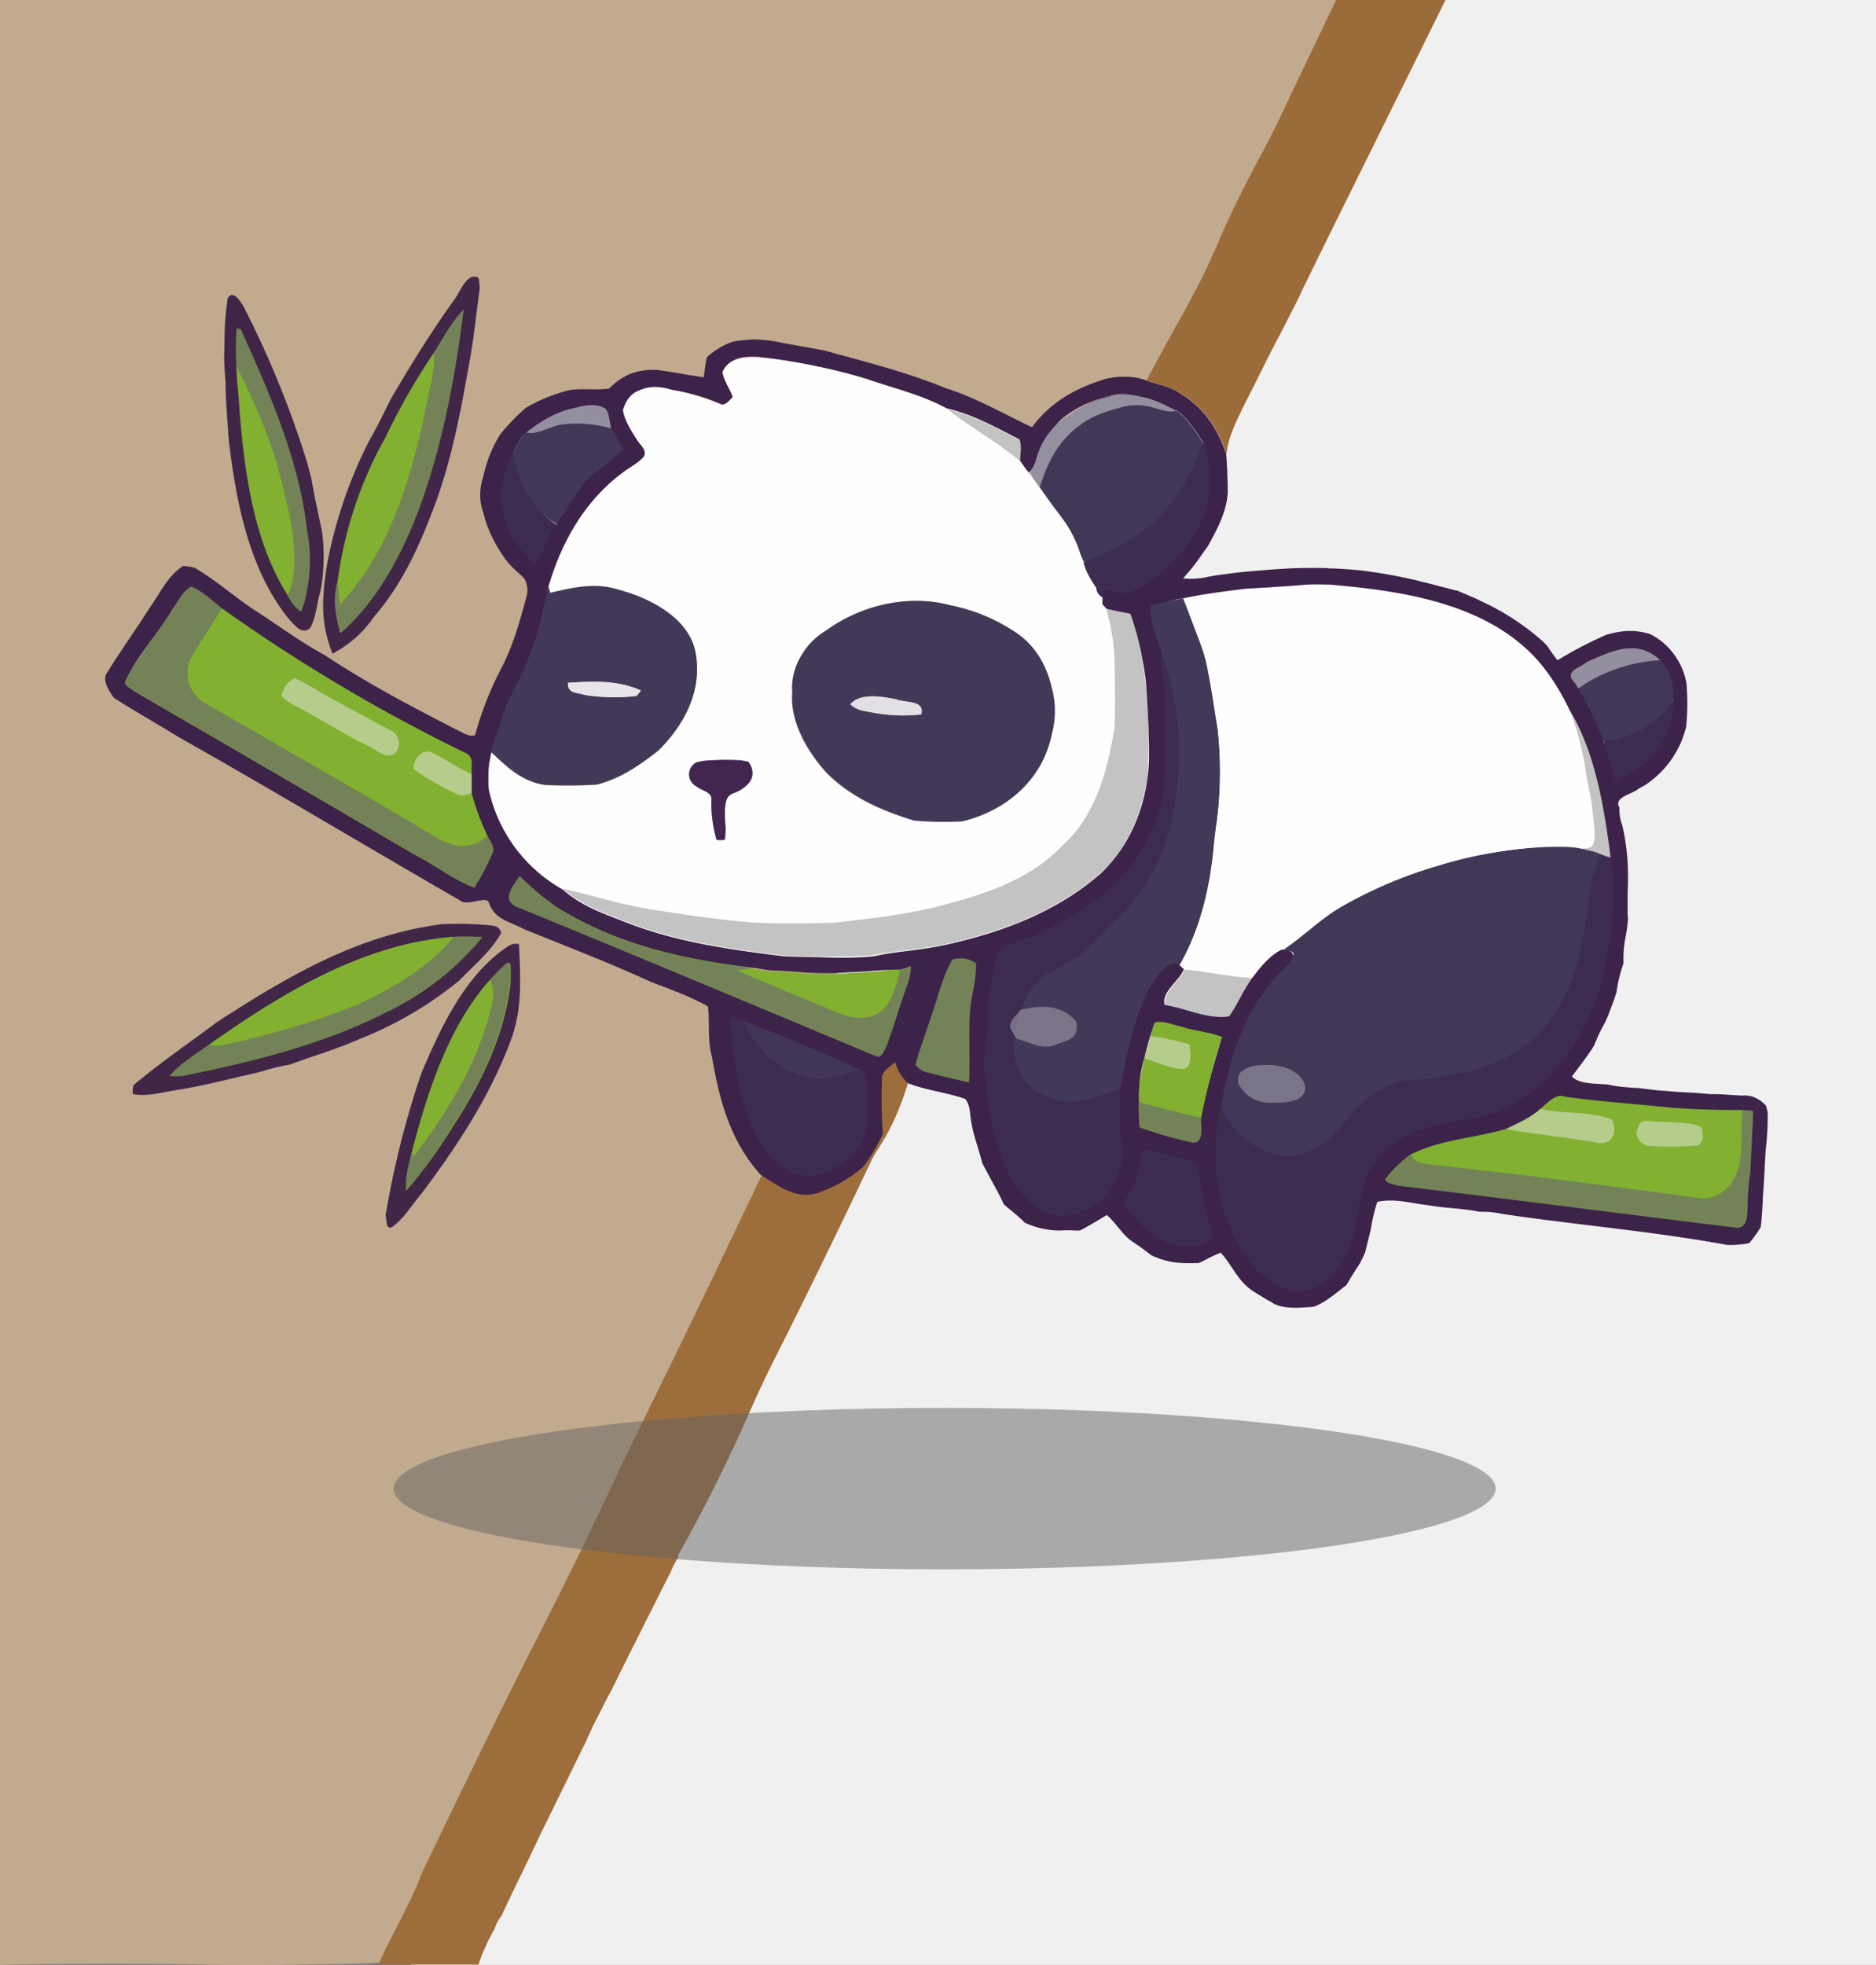 <svg id="Layer_1" data-name="Layer 1" xmlns="http://www.w3.org/2000/svg" viewBox="0 0 509 533.03">
  <rect x="0" y="0" width="509" height="533.03" fill="#808080" stroke="none"/>
  <defs>
    <style>
.cls-1{fill:#f0f0f0;}.cls-2{fill:#c2aa8f;}.cls-3{fill:#9d6e3c;}.cls-4{fill:#9b6b39;}.cls-5{fill:#636363;isolation:isolate;}.cls-21,.cls-5{opacity:0.5;}.cls-6{fill:#423857;}.cls-7{fill:#413857;}.cls-8{fill:#413757;}.cls-9{fill:#413656;}.cls-10{fill:#fefefe;}.cls-11{fill:#3e2d52;}.cls-12{fill:#3d2c51;}.cls-13{fill:#3d2c52;}.cls-14{fill:#423958;}.cls-15{fill:#e7e5e9;}.cls-16{fill:#e2e0e5;}.cls-17{fill:#42264f;}.cls-18{fill:#82b030;}.cls-19{opacity:0.65;}.cls-20{fill:#6b6b6b;}.cls-22{fill:#e8e7e6;}.cls-23{opacity:0.35;}.cls-24{opacity:0.4;}.cls-25{fill:#412647;}.cls-26{fill:#402547;}.cls-27{fill:#3d2249;}
    </style>
  </defs>
  <rect id="right_bg" class="cls-1" x="111.5" width="397.5" height="533"/>
  <path id="left_bg" class="cls-2" d="M0,533V0H366.5c-16.8,31.5-39.4,74-66.1,124.4-62.8,118.9-67.8,123.7-78.1,152.4-21.7,60.1-34.8,89.3-42.6,108.5C136,493.4,138.4,470.1,134.5,487c-.7,3.3-7.9,36-27.3,44.6-2.2,1-9.6,1.1-24.2,1.3-17.1.3-28.5,0-28.5,0C42.5,532.7,24.5,532.5,0,533Z" transform="translate(0 0)"/>
  <g id="seperator">
    <path id="p983" class="cls-3" d="M159.3,417.1c3.9-8.1,4.5-9.4,9.3-19.6,5.9-12.2,8.2-16.7,14.6-29.9,4.4-9,7.9-16.2,14.8-30.7,21.1-43.9,25.1-53.1,26.9-52.6,1.2.4,1.5,5.2-3.1,26.9C240,288,245.6,284,247.2,284.9c2.1,1.3-1.8,11.9-2.5,13.8a63.57,63.57,0,0,1-6.6,13.2c-2,3.1-.8,1.5-14.6,29.8-13.1,26.9-13.3,26.3-19,38.8-3.4,7.6-4.7,10.7-8.3,18-4.8,10-9.2,18-12.2,23.3,0,.3-.1.5-.1.8l-.7,1.2a23.94,23.94,0,0,0-1.3,2.8c-.3.6-.7,1.3-1,1.9-5,10-10.1,20-15,30-1,1.8-1.9,3.5-2.8,5.4-1.2,2.3-2.4,4.6-3.4,6.9-.3.6-.5,1.2-.8,1.8-1,2-2,4-3,6.1-2.6,5.3-8.4,17.1-8.9,18.1-3.6,7.7-7.4,15.3-11,23a9,9,0,0,0-1.7,3.2,58.93,58.93,0,0,0-4.5,9.9H102.7c3.6-8.3,8.6-16.2,11.7-24.7,16.8-35,26.4-54.2,32.1-65.3C148.3,439.3,153.1,430,159.3,417.1Z" transform="translate(0 0)"/>
    <path id="p72" class="cls-4" d="M392.2,0C367,50.9,356.3,72.5,354.6,76.1c-.2.4-.8,1.5-1.5,3.1-1.3,2.9-2.9,5.7-4.3,8.6-.6,1.1-1.1,2.2-1.7,3.3-3.3,6.1-6.2,12.4-9.4,18.5-2,4.2-4.5,8.8-4.9,13.5-2.4-7-6.1-12.5-12.5-16.4-2.9-1.9-6.1-2.3-9.2-3.5,3.3-6.3,6.1-11.4,8-14.8,2.7-4.8,3.5-6.2,5.2-9.5,3.4-6.4,5.4-11.3,6.6-14,2.4-5.6,6.2-13.6,11.9-24.1,3.7-6.9,5.9-12,10.3-21.1,3.9-8.1,7.1-14.9,9.4-19.7h29.7Z" transform="translate(0 0)"/>
  </g>
  <ellipse id="shadow" class="cls-5" cx="256.3" cy="403.8" rx="149.5" ry="21.9"/>
  <g id="main_body">
    <path id="p406" class="cls-6" d="M321,162.3a131.34,131.34,0,0,1,5.2,13.6c2.4,7.2,2.8,14.5,4.2,21.9a93.78,93.78,0,0,1,.6,12.3,102.39,102.39,0,0,1-.9,13.1c-.1,1-.3,2-.4,3-.2,1.3-.3,2.6-.4,3.8-1.1,11.1-3.7,22-9.2,31.7a19.21,19.21,0,0,0-2.3,2,14.94,14.94,0,0,0-2.9,4.4,47,47,0,0,0-6.1,12.7,47.58,47.58,0,0,0-2.2,15.2,47.61,47.61,0,0,1-8.6,5.1,54.51,54.51,0,0,1-6.1,2.4,17.24,17.24,0,0,1-17.6-10.7,9,9,0,0,1-1-5.9c.5-2.8,2-16.7,2.4-19.1,1.1-5.6,8.6-7.2,16.7-12.5a63.89,63.89,0,0,0,15.4-15.2c8.1-11.4,9.4-23.6,9.8-28.7.8-9-1-18.2-4.7-36.5-.9-4.8-1.8-8.7-2.5-11.4a46.81,46.81,0,0,0,6.1-.5A30.29,30.29,0,0,0,321,162.3Z" transform="translate(0 0)"/>
    <path id="p262" class="cls-7" d="M296.1,109.1a33.64,33.64,0,0,1,8.4-2.2c2.7-.3,4.7-.6,7.1,0a15.9,15.9,0,0,1,7.5,4.4c2.8,1.9,5.2,5.6,7.1,8.5a18.87,18.87,0,0,1-2.4,9.7,39.84,39.84,0,0,1-6,8.2c-4.6,4.9-12.4,11.8-17.1,12.7a10.63,10.63,0,0,0-3.8,1.5,8.25,8.25,0,0,0-2.1,2.1,117.12,117.12,0,0,0-6.3-12c-2.1-3.6-4.2-6.8-6.3-9.7-1.5-1.8-4.6-6.2-3.3-10.3.6-2.1,3.4-4,9-7.9A36.77,36.77,0,0,1,296.1,109.1Z" transform="translate(0 0)"/>
    <path id="p276" class="cls-8" d="M150.9,110.8c3.5-1.7,7.4-3.7,11.1-2,3.9,1.9,4.9,6.7,5.1,7.7a11.41,11.41,0,0,1,1.6,2.3,10.69,10.69,0,0,1,1.2,3.2,55.33,55.33,0,0,0-7.9,6.7,53.2,53.2,0,0,0-9.8,14.1c-2.5-1.4-8.6-5.1-11.7-12.5a23.81,23.81,0,0,1-1.7-6.6c1.3-2,2.1-5.1,4.1-6.6A25.19,25.19,0,0,1,150.9,110.8Z" transform="translate(0 0)"/>
    <path id="p434" class="cls-8" d="M447.1,174.6a14.62,14.62,0,0,1,6.7,8.2c.3,1,1.6,3.9.2,7a19.72,19.72,0,0,1-7.9,8.7,19.43,19.43,0,0,1-11,2.6c-1.6-2.4-3.3-5.1-4.9-7.9a96.15,96.15,0,0,1-5.3-10.7,32.72,32.72,0,0,1,9.4-5.5A34.31,34.31,0,0,1,447.1,174.6Z" transform="translate(0 0)"/>
    <path id="p494" class="cls-7" d="M416.1,229.9a47.92,47.92,0,0,1,6.8-.3,29,29,0,0,1,4.3.3c.8.1,1.6.3,2.4.4a16,16,0,0,0,2.1.5l1.2.3,1.2.5a4.77,4.77,0,0,1,.8,1.6,8.27,8.27,0,0,1,.3,2.9,73.9,73.9,0,0,1-2.2,19.7,57.9,57.9,0,0,1-7.3,17.8c-1.5,2.3-14.3,22.3-30.9,22.3-4.2,0-7.9-1.3-13.7.6-3.4,1.2-5.6,2.8-9.2,5.7-10.4,8.3-11.4,13.5-17.8,14.6-2.7.5-4.8,0-8.6-1-4.4-1.1-8.9-2.2-12.1-6-3.7-4.5-3.4-10.1-3.2-12.1a99.67,99.67,0,0,1,7-22.2,48.24,48.24,0,0,1,7-10.9,22.82,22.82,0,0,1,3.6-3.5c1.8-1.3,3.3-1.8,3.2-2.4,0-.3-.6-.8-3-1.1,5.9-3.9,10.5-8.8,16.6-12.2a124.05,124.05,0,0,1,26.1-10.9A137.59,137.59,0,0,1,416.1,229.9Z" transform="translate(0 0)"/>
    <path id="p565" class="cls-9" d="M200.8,274.9a149.52,149.52,0,0,1,17.1,6.1,160.75,160.75,0,0,1,16.6,8.2,17.37,17.37,0,0,1-4,2.5,16.4,16.4,0,0,1-3.9,1.3,24.21,24.21,0,0,1-9.4-.1C211.4,291.5,204.4,285,200.8,274.9Z" transform="translate(0 0)"/>
    <path id="p214" class="cls-10" d="M206,97c9.1.7,15.5,1.5,29.1,5.9,5,1.6,12.4,3.8,21.7,6a85.87,85.87,0,0,1,10.1,4.1,89.42,89.42,0,0,1,11.3,6.3c-1.3,4.6-.7,6.9.1,8,.1.2.3.3.8,1,1.5,1.9,2.5,3.3,3,4,5,7.2,7.3,9.1,9.6,14.2,1.5,3.2,1,3.4,3,7.6a62.5,62.5,0,0,0,4.4,7.9l3,.6a11.07,11.07,0,0,1,4.3,2.8c3.5,3.6,3.3,8.4,3.9,15a107.94,107.94,0,0,0,2.6,16.1,42.6,42.6,0,0,1-2,24.3,43.85,43.85,0,0,1-20.1,22.1A100.3,100.3,0,0,1,267,254.8a119.62,119.62,0,0,1-18.7,4.5,127.91,127.91,0,0,1-25.9,2.7c-5.6,0-13.4-1.2-29-3.6a119.57,119.57,0,0,1-17.1-3.6,76,76,0,0,1-12.2-4.5,69.5,69.5,0,0,1-11.3-6.8,35.5,35.5,0,0,1-16-14.6,35,35,0,0,1-4.2-14.8c-.1-1.1-.1-2.3-.1-3.6s.1-2.4.2-3.4l.6-3c4.3,4.1,8.5,8.1,14.7,8.9a128.91,128.91,0,0,0,13.9-.1c6.4-1.6,11.6-5.3,16.7-9.2,7.3-7.2,12.2-16.8,10-27.2-2.1-9-12.4-14.2-20.6-16.4-6.5-2-12.3-.7-18.7.8l-.5-1.8c3.7-12.5,10.1-23.7,20.8-31.4,1.7-1.2,3.8-2.3,5.1-3.9.9-1.8-1-3.1-1.9-4.5-1.6-2.4-3.4-5.2-3.8-8.1.8-2.4,2.1-4.6,4.7-5.4a12.17,12.17,0,0,1,4-.8,12.41,12.41,0,0,1,4.5.7,59.84,59.84,0,0,1,13.1,3.9c1.2.8,2.6-1,3.4-1.8-.8-2.3-2.4-4.4-2.8-6.8C197.8,97.1,202.1,96.7,206,97Zm79.3,102.2a24.09,24.09,0,0,0,0-12.5c-1.3-5.9-4.3-11.4-9.3-14.8a46.64,46.64,0,0,0-18.2-7.7c-11.3-3.2-24.3,0-33.7,6.9-5.7,3.3-9.8,10.2-9.2,16.8-.7,7.9,4.1,16.1,9.3,21.8,6.7,6.7,15,10.3,23.9,13a92.36,92.36,0,0,0,12.9.2C273,220,282.8,211.6,285.3,199.2ZM189,207.4a3.46,3.46,0,0,0-2,2.5,3.53,3.53,0,0,0,1.9,3.2c1.4,1.3,4.5,1.6,4.1,3.8a39.54,39.54,0,0,0,1.4,10.8c.6,0,1.1-.1,1.7-.1.2-1.1.3-2.3.4-3.5.1-1.5.2-3,.2-4.4a5.29,5.29,0,0,1,.2-1.6,4.19,4.19,0,0,1,.8-2.1,3.09,3.09,0,0,1,1.5-.9c3.6-1.5,6.6-4.1,3.9-8.2-.7-.1-1.5-.3-2.3-.4a36.93,36.93,0,0,0-5.7-.1C194,206.3,191.3,205.9,189,207.4Z" transform="translate(0 0)"/>
    <path id="p399" class="cls-10" d="M345,159.3c1-.1,2.5-.2,4.2-.3,2.7-.2,4.7-.3,5-.3a116.58,116.58,0,0,1,15.1.6,94.65,94.65,0,0,1,19.9,3.9c7.4,2.3,16.3,5.1,24.9,12.8a60.37,60.37,0,0,1,11.7,14.5,63,63,0,0,1,4.1,8.5c.9,2.3.8,2.6,1.9,5.7,1.8,5.1,2.5,5.6,3.5,8.9.6,1.9.7,2.7,1.9,9.3.4,2.5,1.1,6.2,1.9,10.9a34.93,34.93,0,0,0-6.9-2.9,37,37,0,0,0-4.9-1.1,100.05,100.05,0,0,0-12,.2,114.47,114.47,0,0,0-24.6,4.7,121,121,0,0,0-26.1,10.9c-6.1,3.4-10.8,8.3-16.6,12.2a24.72,24.72,0,0,0-4.3,3.3,31.54,31.54,0,0,0-9.3,17,62.58,62.58,0,0,1-10.9-1.9,64.28,64.28,0,0,1-8.8-3l5.4-11.4c5.6-9.7,8.1-20.6,9.2-31.7.1-1.2.2-2.5.4-3.8.1-1,.2-2,.4-3s.3-2.4.5-4c.1-1.2.3-3.8.4-6.9a112.24,112.24,0,0,0-.6-14.5c-.2-1.9-.6-3.8-1.2-7.7-1.3-7.4-1.9-11.2-3-14.2-.1-.3,0-.1-3.5-9.3-.2-.6-1.4-3.6-1.6-4.3,11-2,15.3-2.5,17-2.6,1.1-.1,2.2-.1,3.4-.2S343.8,159.4,345,159.3Z" transform="translate(0 0)"/>
    <path id="p289" class="cls-11" d="M326.2,119.9a18,18,0,0,1,3.3,16.9,39.36,39.36,0,0,1-7.5,14.9c-2.9,3.7-8,10-16,10.9a18.91,18.91,0,0,1-5-.2,4.8,4.8,0,0,1-2-.4,3.4,3.4,0,0,1-1.6-2.6,37.72,37.72,0,0,1-2.3-3.8,21.16,21.16,0,0,1-1.1-2.9l1.8-.9,1.2-.6c2.9-1.3,4.3-1.9,5.1-2.2a44.65,44.65,0,0,0,14.6-11.4A46.85,46.85,0,0,0,326.2,119.9Z" transform="translate(0 0)"/>
    <path id="p301" class="cls-12" d="M138.8,121.6c.6,2.3,1.2,4.6,1.7,6.8a28.64,28.64,0,0,0,3.5,7.1,26.1,26.1,0,0,0,6.8,6.7A28.83,28.83,0,0,1,149,148a27.36,27.36,0,0,1-4.3,7,24.22,24.22,0,0,1-3.5-3.2,28.73,28.73,0,0,1-2.5-3.3,25,25,0,0,1-3.9-11.2A27.41,27.41,0,0,1,138.8,121.6Z" transform="translate(0 0)"/>
    <path id="p447" class="cls-12" d="M454,189.9a16.68,16.68,0,0,1,.9,7.1,16.36,16.36,0,0,1-4.8,9.7,20.94,20.94,0,0,1-6.7,4.9,22.45,22.45,0,0,1-5.6,1.5,46.47,46.47,0,0,1-1.9-7,32.73,32.73,0,0,1-.7-5.1A25.1,25.1,0,0,0,454,189.9Z" transform="translate(0 0)"/>
    <path id="p432" class="cls-13" d="M315.1,176.9a78.58,78.58,0,0,1,4.6,33c-.5,6.6-1.5,19-9.6,31.2-3.3,5.1-8.4,9-13.9,15.1-5.7,6.3-12.3,6.1-16.6,12.4a25.92,25.92,0,0,0-4,10.7,18.39,18.39,0,0,0-.5,4.4,19.33,19.33,0,0,0,1,6.1c2.1,5.8,7.2,7.9,12.8,9.1A38,38,0,0,0,304,295a36.57,36.57,0,0,1,1.9,6.3,33,33,0,0,1,.7,7.8,23.86,23.86,0,0,1-3.9,14.2,23.08,23.08,0,0,1-9.6,8.1,16.77,16.77,0,0,1-10.5-.5c-1.8-.7-5-2.4-8.6-7.8-7.1-10.8-8.1-24.9-8.3-30.6-.2-6.6,0-12.4.2-17.1.7-11.9,1.4-6.3,2.9-16.2a5.78,5.78,0,0,1,1.5-3.2,6.08,6.08,0,0,1,3.2-1.5c2.2-.3,9.8-4,29.5-15.5a50.2,50.2,0,0,0,9.2-13.9c5.4-11.6,3.2-22,3.7-34.3C316.4,186.2,314.9,181.7,315.1,176.9Z" transform="translate(0 0)"/>
    <path id="p496" class="cls-13" d="M434.1,231.6c.4.2,1,.4,1.5.6a8.22,8.22,0,0,0,3.3.4,102,102,0,0,1,.3,18c-.6,7.6-1.2,15.5-5,24.3-2,4.6-9.5,20-25.3,27.1-9.2,4.1-13.4,2-23,7.6a50,50,0,0,0-14.1,12.5c.1,15.6-6.9,27.5-15.7,29.5-4.8,1.1-9.5-1-10.7-1.6-8-3.6-11.2-11.6-13.6-17.7a52.58,52.58,0,0,1-3.4-17,60,60,0,0,1,1.6-17.5,25.53,25.53,0,0,0,8.5,11.5,18.7,18.7,0,0,0,10.1,4.2,15.69,15.69,0,0,0,6.6-1.2c7.5-2.9,11.5-12.4,18.7-16.3,2.1-1.1,4.5-2.7,7-2.9a86.6,86.6,0,0,0,16-2.1c10.3-2,20.4-8.2,25.7-17.4,6.3-9.9,7.6-23.3,9.2-34.7C432.6,236.6,433.4,234.1,434.1,231.6Z" transform="translate(0 0)"/>
    <path id="p563" class="cls-13" d="M201.9,277a24.25,24.25,0,0,0,6,9,25.49,25.49,0,0,0,9.7,5.9,16.51,16.51,0,0,0,7.7.5,38.7,38.7,0,0,0,5-1.3c1.2-.4,2.3-.8,3-1.1a5.08,5.08,0,0,1,1.3.9,7.68,7.68,0,0,1,2.2,4,21.56,21.56,0,0,1-1.2,14.6c-4.5,9.4-14.4,11.5-15.5,11.7a33.3,33.3,0,0,1-15-10.1c-4.3-5.2-5.5-12.2-8.1-26.3-.8-4.3-1.3-8.2.4-9.2C198.5,274.9,200.5,276,201.9,277Z" transform="translate(0 0)"/>
    <path id="p622" class="cls-12" d="M308.5,309.8c2.7.5,5.5,1,8.3,1.6,3,.6,5.9,1.2,8.8,1.8a64.49,64.49,0,0,0,1.8,10.2c.9,3,1.1,6.2,2.2,9.1.4,1,1,2.4.4,3.7-.2.5-.7,1.4-3.3,2.4a18.07,18.07,0,0,1-7.7,1.1,49.45,49.45,0,0,1-12-7.8c-1.6-1.4-3-2.8-3.3-4.9-.3-2.3.9-4,1.8-5.9A25.71,25.71,0,0,0,308.5,309.8Z" transform="translate(0 0)"/>
  </g>
  <g id="face">
    <path id="p397" class="cls-14" d="M148.8,159l.5,1.8c6.4-1.5,12.2-2.9,18.7-.8,8.2,2.2,18.5,7.4,20.6,16.4,2.2,10.5-2.7,20-10,27.2-5.1,4-10.3,7.6-16.7,9.2a128.91,128.91,0,0,1-13.9.1c-6.2-.8-10.4-4.8-14.7-8.9.8-3.3,2-6.4,3.1-9.6,1.7-5.7,5.1-10.4,7.1-16C146.2,172.1,147.5,165.6,148.8,159Zm5.3,26.2c-.2,3,2.5,2.6,4.5,3.3a51.26,51.26,0,0,0,14.1.3l1.2-1.5C167.4,184.4,161,184.8,154.1,185.2Z" transform="translate(0 0)"/>
    <path id="p409" class="cls-14" d="M257.9,164.2a48.86,48.86,0,0,1,18.2,7.7c5,3.5,8,8.9,9.3,14.8a22.75,22.75,0,0,1,.8,5.1,24.53,24.53,0,0,1-.8,7.3c-2.5,12.4-12.3,20.8-24.3,23.7a92.83,92.83,0,0,1-12.9-.2c-8.9-2.7-17.2-6.3-23.9-13-5.2-5.7-10-13.9-9.3-21.8-.6-6.7,3.5-13.5,9.2-16.8C233.5,164.2,246.5,161.1,257.9,164.2Zm-14.7,25.5c-3.6-.7-9.7-1.9-12.4,1.3,1.5,1.7,4,1.9,6.1,2.3a44.08,44.08,0,0,0,13.1.5C251,189.8,245.6,190.7,243.2,189.7Z" transform="translate(0 0)"/>
    <path id="p440" class="cls-15" d="M154.1,185.2c6.9-.4,13.3-.8,19.8,2.1a15.76,15.76,0,0,1-1.2,1.5,51.26,51.26,0,0,1-14.1-.3C156.6,187.8,153.9,188.2,154.1,185.2Z" transform="translate(0 0)"/>
    <path id="p446" class="cls-16" d="M243.2,189.7c2.4,1,7.9.2,6.7,4.1a44.34,44.34,0,0,1-13.1-.5c-2.1-.4-4.6-.6-6.1-2.3C233.5,187.8,239.6,189,243.2,189.7Z" transform="translate(0 0)"/>
    <path id="p465" class="cls-17" d="M188.9,206.8a15.54,15.54,0,0,1,2.9-.5c1.1-.1,2.1-.1,4.1-.2,3.3,0,4.3.1,4.7.1,1,.1,1.8.3,2.4.4a4.72,4.72,0,0,1,1.1,3.9,4.47,4.47,0,0,1-1.1,2.1,9.64,9.64,0,0,1-3.8,2.5,3.59,3.59,0,0,0-1.5.9c-.4.5-.9,1.2-1,3.7a39.34,39.34,0,0,0,.2,4.8,23.29,23.29,0,0,1-.2,3.2,2.51,2.51,0,0,1-1,.2,4.89,4.89,0,0,1-1.3-.1,36.31,36.31,0,0,1-1.4-10.7c.3-2.3-2.7-2.6-4.1-3.8A3.68,3.68,0,0,1,188.9,206.8Z" transform="translate(0 0)"/>
  </g>
  <g id="bamboo">
    <path id="p599" class="cls-18" d="M424.6,297.4c4.7.3,9.4.7,14.1,1s9.6.7,14.3,1.1c1.1.1,2.8.2,4.8.3.6,0,1.2.1,1.7.1,1.1,0,2.1.1,2.7.1h.7c1,0,5.3.2,15.8.6-.1,1.3-.2,3.2-.3,5.6-.2,3.7-.4,6.4-.5,7.3-1.1,15.7-.5,19.1-3,20.6-1,.6-1.6.4-9.5-.6-4.2-.6-7.7-1-9.7-1.3-15.9-1.7-27.2-2.8-35.7-3.6-9.4-.9-14.7-1.3-21.3-2.5a69.73,69.73,0,0,0-10.5-1.7c-.6-.1-3.8-.3-7.9-1-4.6-.7-5.2-1.1-5.5-1.6-1.2-2.3,4.4-7.3,6.9-9.5a10.48,10.48,0,0,1,4.6-3c3.6-1.2,5.1.7,9.1-.2,2.6-.6,3.3-1.6,5.2-2.4a9.3,9.3,0,0,1,2.1-.6c2.5-.6,3.4-.3,5.1-.6s1.8-.8,5.3-2.6c1.8-.9,3.4-1.6,4.7-2.1C419.7,299.4,422.2,296.4,424.6,297.4Z" transform="translate(0 0)"/>
    <path id="p566" class="cls-18" d="M313.4,277.3c2.2-.7,5,.7,7.3,1.1,3.6,1.1,7.5,1.4,11,2.8a83.75,83.75,0,0,0-3.2,10.9,90.69,90.69,0,0,0-2.3,19.9,78.72,78.72,0,0,0-9.2-2.5c-3.5-.8-6.5-1.2-8.4-3.6a7.89,7.89,0,0,1-1-1.6c.4-3.6,1-7.4,1.7-11.3.4-2,.8-4,1.2-5.9.2-1,.5-2.1.8-3.1s.6-1.9.8-2.8A29.66,29.66,0,0,1,313.4,277.3Z" transform="translate(0 0)"/>
    <path id="p520" class="cls-18" d="M132.5,253.1c-11.2,14.1-22.6,21.4-30.1,25.2C89.9,284.7,77,287.4,60,290.8c-6.7,1.4-12.3,2.3-16.2,2.9a120.12,120.12,0,0,1,88.7-40.6Z" transform="translate(0 0)"/>
    <path id="p540" class="cls-18" d="M137.2,245.7c.6-5.4,2.3-7.2,3.7-7.8,4.8-2.1,10.8,7.6,23.9,13.7a53.85,53.85,0,0,0,16.6,4.6,123.54,123.54,0,0,0,25,6.9l2.3.3c1.4,0,2.8.1,4.2.2l4.2.3a77.22,77.22,0,0,0,13.6,0c1.4,0,2.8-.1,4.3-.2,0,0,2-.1,4.1-.3,3-.3,14.9-2.5,30.8-6.4a53,53,0,0,0-5,20.2c-.3,9.2,2,15.6-1.3,17.8-2.1,1.4-5.4.2-9.7-1.4-1.4-.5-7.4-2.9-7.1-5.4.1-.9,1-1.4.8-1.7s-1.7-.2-7.5,2.2c-3.6-1.6-9.2-4.1-16.2-6.8-6.2-2.4-10.7-4.1-11.7-4.4C204.7,274.5,185.4,266.6,137.2,245.7Z" transform="translate(0 0)"/>
    <path id="p548" class="cls-18" d="M129.9,267.4c.6-.9,5.9-9.1,8.4-8.1s1.3,9.2,1,11.4a48.48,48.48,0,0,1-4.1,14c-4.3,8.8-13.7,24.8-26.8,44.6.2-3.3.3-6.7.5-10A211.75,211.75,0,0,1,119.6,288,188,188,0,0,1,129.9,267.4Z" transform="translate(0 0)"/>
    <path id="p413" class="cls-18" d="M51.4,158.1c51.8,33.1,71.2,44.8,74.6,45.9a5.74,5.74,0,0,1,2.7,1.7c2,2.4,1.4,6.3.5,9.3.6,1.7,1.1,3.4,1.7,5.2,1.5,4.4,3.1,8.7,4.7,12.8-1,2.7-3.1,6.8-6.8,7.8-4.5,1.2-9-2.7-11-4.3-3.7-3.1-22.3-13.9-59.5-35.5-3.7-2.2-7.3-4.5-11.1-6.7-3.2-1.8-5.9-4.3-9.2-5.9-1.6-.8-3.7-1.7-4-3.3a4.32,4.32,0,0,1,1.3-3.2c3.7-4.4,6.2-9.6,9.7-14.1A77.28,77.28,0,0,0,51.4,158.1Z" transform="translate(0 0)"/>
    <path id="p211" class="cls-18" d="M125.8,84a150.39,150.39,0,0,1-2.6,25.8c-1.7,9.1-4.8,24.5-14.7,41.5a116.92,116.92,0,0,1-16.8,22.2c-.1-1.6-.3-4-.5-6.9-.4-4.9-.6-8.8-.6-9.6-.2-5,1.1-10.7,5.4-21.7,3.5-9,6.3-16.2,11.7-25.7A167.72,167.72,0,0,1,125.8,84Z" transform="translate(0 0)"/>
    <path id="p222" class="cls-18" d="M69,93.7c4.4,7.9,7.2,15.6,11.6,31.8,4.6,16.9,1.4,8,4.1,18.5a38.27,38.27,0,0,1,.9,9.9c-.1,2.2-.3,3.7-.5,5.5-.6,4.7-1,7-2.1,7.5-2.4,1.1-7.4-5.6-7.7-6a153.8,153.8,0,0,1-9-28.3,147.31,147.31,0,0,1-3-22.2c-.1-1.9-.1-4.8-.1-10.7,0-9.8.2-11.7,1-12C65.4,87.4,67.3,90.7,69,93.7Z" transform="translate(0 0)"/>
    <g class="cls-19">
      <path id="p174" class="cls-20" d="M125.8,84c-2.3,18.4-5.8,37.1-12.3,54.6-4.5,12-11.5,24.8-21.2,33.2-1.2-4.7-2-9.3-.7-14.1.2,2.1.4,4.1.6,6.2,12.8-13.1,18.7-32.5,22.7-50,.8-6,3.3-12.2,2.8-18.2C120.2,91.8,122.5,87.3,125.8,84Z" transform="translate(0 0)"/>
    </g>
    <g class="cls-19">
      <path id="p190" class="cls-20" d="M66.6,91.5c.7,1.6,1.7,4,3,6.9,2.9,6.8,4.9,11.7,7,17.8,1.1,3.1,2.3,6.5,3.5,11.1a139.49,139.49,0,0,1,3.3,16.5,47.64,47.64,0,0,1,.8,8.3,37.56,37.56,0,0,1-.8,8.1,30.4,30.4,0,0,1-1.6,5.7c-1.8-1.1-2.7-2.8-3.7-4.5a20.44,20.44,0,0,0,1.3-4.2c1.1-4.7,0-12.4,0-12.4-.4-2.5-.8-5-1.6-8.4-.3-1.4-1.6-7-3.1-12A159.49,159.49,0,0,0,64.2,99.6c-.1-2.1-.1-3.8-.1-5.1V92.2a24.37,24.37,0,0,0,.1-2.7c0-.1-.1-.3.1-.4s.4,0,.6.1a1.69,1.69,0,0,0,.5.2A5.14,5.14,0,0,1,66.6,91.5Z" transform="translate(0 0)"/>
    </g>
    <g class="cls-19">
      <path id="p396" class="cls-20" d="M52,159c3.1,1.3,5.7,3.8,8.3,5.9-2.8,4.6-5.9,9.1-8.6,13.8a9.41,9.41,0,0,0,3.7,11.9c21.3,12.3,42.8,24.5,63.9,37.1,4.4,2.4,9.1,2.5,12.9-.9.7,1.5,2.3,3.2,1.4,4.9a60.71,60.71,0,0,1-4.8,9.1c-5.8-2.2-10.9-6.3-16.5-9.1-25.1-14.8-50.6-29.5-75.8-44.2-.9-.7-3.2-1.6-2.2-3.1,3.1-6.9,8.7-12.8,12.7-19.3C48.4,163,49.7,160.1,52,159Z" transform="translate(0 0)"/>
    </g>
    <g class="cls-19">
      <path id="p501" class="cls-20" d="M141,237.8c4.3,3.9,8.4,7.7,13.7,10.5,15.4,8.7,32.2,12.2,49.5,14.3l-4.2.6c8,3.7,16.2,6.8,24.4,10.3,4.7,2.2,10.2,4.2,14.9.7,2.9-2.8,4.1-7.4,4.9-11.2.9-.2,1.9-.5,2.9-.7.1,2.5-.8,4.7-1.6,7-1.8,5-3.2,10.1-5.1,15-.6,1.2-1.2,3.2-3,2.3-32.3-13.5-64.3-27-96.7-40.2C135.7,244.6,139.1,240.5,141,237.8Z" transform="translate(0 0)"/>
    </g>
    <g class="cls-19">
      <path id="p521" class="cls-20" d="M123.1,254.1a67.67,67.67,0,0,1,7.8.1A77.11,77.11,0,0,1,104,275c-17.1,8.4-35.5,13-54.1,16.8a17,17,0,0,1-3.9.1c2.8-3.5,7.2-5.8,10.8-8.6,2.5.9,4.6-.1,7.1-.5,11.8-2.9,23.7-6.2,34.8-11.1C107.6,267.4,116.9,261.9,123.1,254.1Z" transform="translate(0 0)"/>
    </g>
    <g class="cls-19">
      <path id="p531" class="cls-20" d="M258.4,260.3a7.3,7.3,0,0,1,6.4,1c.2,4.1-1.2,8.6-1.6,12.7-.5,6.5.1,13.1-.3,19.6-3.6-.8-7.3-1.8-10.9-2.6a5.1,5.1,0,0,1-3.6-2.2c1.2-4.5,2.9-8.8,4.3-13.2C254.5,270.6,255.7,265,258.4,260.3Z" transform="translate(0 0)"/>
    </g>
    <g class="cls-19">
      <path id="p537" class="cls-20" d="M137.5,261.3c.2-.1.4-.2.5-.1.3.1.4.5.4,1.3a21.35,21.35,0,0,1,0,2.6,14.93,14.93,0,0,1-.1,1.9c-1.6,13.8-8.1,27.2-15.7,38.7A102.08,102.08,0,0,1,110,323c-.3-3.4.6-6.7,1.4-10l1.1.4c9.6-12.7,17.6-25.8,21.1-41.5a8.64,8.64,0,0,0-.8-6.3c.6-.7,1.2-1.4,1.9-2.1C135.9,262.7,136.7,261.9,137.5,261.3Z" transform="translate(0 0)"/>
    </g>
    <g class="cls-19">
      <path id="p603" class="cls-20" d="M309,299c5.6,1.4,11.3,3,17,4.2-.2,2,1,6.5-2,6.8a107.15,107.15,0,0,1-14.7-4.2A39.14,39.14,0,0,1,309,299Z" transform="translate(0 0)"/>
    </g>
    <g class="cls-19">
      <path id="p611" class="cls-20" d="M472.8,300.3c1.3.2,2.7.4,4,.7a17.14,17.14,0,0,1,.9,4.9,16.16,16.16,0,0,1-.7,5c-.2.9-.3,1.8-.5,2.6-.3,1.9-.5,3.9-.7,6-.2,2.3-.3,4.5-.4,6.6,0,2.5-.5,5.4-2.4,6.5a3.16,3.16,0,0,1-1.9.4c-30-3.8-61.8-7.8-91.7-11.4-1.1-.4-2.9-.5-3.4-1.6a31.79,31.79,0,0,1,6.9-6.8c.6,2.4,4.2,2.6,6.2,2.8,24.3,2.6,48.8,5.9,73,9.1,7.4-.4,10.3-7.2,10.3-13.8.1-2.1.2-4.2.2-6.3C472.6,303.4,472.7,301.8,472.8,300.3Z" transform="translate(0 0)"/>
    </g>
    <g class="cls-21">
      <path id="p438" class="cls-22" d="M80,184a49,49,0,0,1,7.1,3.9c6.3,3.5,12.5,6.8,18.8,10.2,2.8,1,3,5.1.9,6.6-2.7,1-4.7-1.4-7-2.4-6.9-3.3-13.2-7.5-20-11a17.18,17.18,0,0,1-3.5-2.5C76.8,186.9,77.9,184.8,80,184Z" transform="translate(0 0)"/>
    </g>
    <g class="cls-21">
      <path id="p462" class="cls-22" d="M116.9,204c3.8,1.8,7.2,4.3,11.1,6v5.1c-1.1.3-2.5,1.1-3.6.5a75.73,75.73,0,0,1-12.1-6.9C111.8,206.6,114.2,203,116.9,204Z" transform="translate(0 0)"/>
    </g>
    <g class="cls-21">
      <path id="p571" class="cls-22" d="M312.1,281a77,77,0,0,1,10.6,2.3c.3,2,1.1,6.3-1.8,6.7-3.5-.2-7.1-1.8-10.4-3C311,284.9,311.5,283,312.1,281Z" transform="translate(0 0)"/>
    </g>
    <g class="cls-21">
      <path id="p609" class="cls-22" d="M417.9,300.8c6.4,1.5,13.4.5,19.4,2.9,1.8,3.1.1,7.4-4.1,6.2-1.9-.3-3.9-.6-5.9-.9s-3.7-.5-5.6-.7c-4.3-.9-8.8-1-13.1-2.1C412,304.5,415.2,303.2,417.9,300.8Z" transform="translate(0 0)"/>
    </g>
    <g class="cls-21">
      <path id="p613" class="cls-22" d="M450,304.2c1.2.1,2.4.2,3.6.2s2.3.2,3.4.2c1.5.4,3.9.2,4.8,1.6.4,1.6.5,3.4-1.1,4.5a89.75,89.75,0,0,1-12.7.2c-2.6.1-5.1-2.8-3.4-5.3C445.1,303.1,448.2,304.4,450,304.2Z" transform="translate(0 0)"/>
    </g>
  </g>
  <g id="lights">
    <g class="cls-21">
      <path id="p249" class="cls-22" d="M300.8,107.7a12.71,12.71,0,0,1,4.9-.7,22.23,22.23,0,0,1,3.6.6c3.6.5,6.6,2.2,9.9,3.8-2.1.6-3.8-.2-5.9-.7a15.41,15.41,0,0,0-9.5-.1c-4,1.1-7.8,2.3-11.1,5-5.6,4-8.6,10.2-10.6,16.6-1-1.3-2-2.7-3-4,1.5-1.4,1.8-3,2.4-4.9C284.4,114.8,292.3,109.7,300.8,107.7Z" transform="translate(0 0)"/>
    </g>
    <g class="cls-21">
      <path id="p260" class="cls-22" d="M154,110.6a11.52,11.52,0,0,1,7.7-1,8.73,8.73,0,0,1,2.9,1.2,9.56,9.56,0,0,1,1,2.4,7.78,7.78,0,0,1,.1,3,32.82,32.82,0,0,0-13.6-1c-3,.5-6.4,2.9-9.4,2.1a24.11,24.11,0,0,1,5.2-3.9A28.29,28.29,0,0,1,154,110.6Z" transform="translate(0 0)"/>
    </g>
    <g class="cls-21">
      <path id="p430" class="cls-22" d="M450.4,179.1a43,43,0,0,0-12.3,2.5,40.61,40.61,0,0,0-10.6,5.7,4.13,4.13,0,0,1-2.7-3.9,4.35,4.35,0,0,1,4.6-3.9c5-4.7,11.5-6.4,16.4-4.2A13.63,13.63,0,0,1,450.4,179.1Z" transform="translate(0 0)"/>
    </g>
    <g class="cls-23">
      <path id="p558" class="cls-22" d="M292,277.1c.9,4.7-2.1,5-5.6,6.3-3.7,1.5-6.9-.7-10.5-1.6a18.34,18.34,0,0,1-1.8-3c-.3-1.9,1.8-3.6,2.9-4.9C282.6,272.6,287.9,272.4,292,277.1Z" transform="translate(0 0)"/>
    </g>
    <g class="cls-23">
      <path id="p586" class="cls-22" d="M339.3,289.3c4.8-1,12.5-.6,14.7,4.8,1,4.6-4.8,5.1-8,5-4.2.4-8.1-1.3-10-5.2C335.5,291,337,290.3,339.3,289.3Z" transform="translate(0 0)"/>
    </g>
  </g>
  <g id="shadows">
    <g class="cls-24">
      <path id="p451" class="cls-20" d="M426,192.9c7,11.4,9.5,26.7,11.1,39.9-1-.4-2-.8-3.1-1.2l-1.2-.5c-1.5-.3-3.4-.7-3.3-.9s1.3.2,2.2-.5,1.2-2.1.7-7c-.2-1.6-.4-3.8-.8-6.4-.4-1.8-.7-3.5-1.1-5.3a72,72,0,0,0-1.5-8.2A68.64,68.64,0,0,0,426,192.9Z" transform="translate(0 0)"/>
    </g>
    <g class="cls-24">
      <path id="p414" class="cls-20" d="M300.1,165c2.2.6,4.4.9,6.5,1.4,2.7,6.6,3.5,14.4,4.6,21.4.2,3.6.4,7.4.4,11.4q0,6.3-.3,12c-1.8,9.7-5.2,18.7-12.6,25.5-12.1,10.6-27.1,16.1-42.6,19.5-6.6,1.4-13.3,1.7-19.9,3-3.7.2-7.6.3-11.6.3s-8.1-.1-11.9-.3c-14.7-1.8-29-3.8-42.9-9.2-6.1-2.4-12.1-4.5-17.1-8.9,7.8,1.7,15.4,4.2,23.4,5.5,9.2,1.5,18.4,2.8,27.6,3.6,3.5.2,7.2.3,11,.3,4,0,7.8-.1,11.5-.2,9.5-1.1,18.5-2,27.8-4.3,12.5-3.2,25.3-7.1,34.3-16.7,8.9-7.8,12.4-20.8,14.1-32.1.1-3.4.2-7,.1-10.6,0-3.4-.1-6.6-.2-9.8A59.83,59.83,0,0,0,300.1,165Z" transform="translate(0 0)"/>
    </g>
    <g class="cls-24">
      <path id="p543" class="cls-20" d="M321.4,263c6.2.5,12.5,2.1,18.7,2.3-2.5,3.3-4,7.2-6.4,10.6-5.7.8-11.8-2.3-17.5-3.1C315.2,269.2,320.2,266.1,321.4,263Z" transform="translate(0 0)"/>
    </g>
    <g class="cls-24">
      <path id="p261" class="cls-20" d="M257,111c6.8,1.5,13.5,5.2,19.7,8.4.6,1.7.2,4,.2,5.8C270.6,119.9,263.4,116,257,111Z" transform="translate(0 0)"/>
    </g>
  </g>
  <g id="outline">
    <path id="p149" class="cls-25" d="M128.1,75.1c2.6-.3,1.6,1.1,2.1,2.9-.9,6.3-1.5,12.7-2.6,18.9-2.4,13.6-4.8,27-9.6,40-4.1,11-8.8,21.5-16.6,30.5a30.46,30.46,0,0,1-11.2,9.9,36.48,36.48,0,0,1-2.2-8.2,36,36,0,0,1-.2-7.9,44.54,44.54,0,0,1,.5-5c.1-1,.3-2,.4-2.9a124.33,124.33,0,0,1,11.6-34c2.1-3.6,3.9-7.4,5.8-11.2,5.4-9.2,11.1-18.4,17.3-27C124.7,79.3,126,75.8,128.1,75.1ZM117.7,95.7a178.38,178.38,0,0,0-13.1,22.9,108.79,108.79,0,0,0-13,39.1c-1.4,4.8-.5,9.4.7,14.1,9.8-8.4,16.7-21.3,21.2-33.2,6.5-17.5,10-36.2,12.3-54.6C122.5,87.3,120.2,91.8,117.7,95.7Z" transform="translate(0 0)"/>
    <path id="p164" class="cls-26" d="M66,83a263,263,0,0,1,16.9,41.1c.6,1.9,1.1,3.9,1.6,5.8.8,4.7,1.8,9.3,2.8,13.9a47,47,0,0,1,.5,7.9,49.93,49.93,0,0,1-.8,8.4c-1,3.3-1.2,7.2-2.8,10.2-2.2,2-4-.5-5.5-2C68.2,155.7,64.4,137.9,62.4,122c-.4-2.6-.5-5.2-.7-7.8l-.3-4.5c-.1-2-.2-4-.2-5.9-.2-2.2-.3-4.5-.4-6.8.1-.5.1-7.9.3-10.2.2-2.1.4-4.1.7-5.9C63.2,78.5,65.2,81.7,66,83Zm-1.3,24.2C65.9,125,68.2,146,78,161.4c1,1.8,1.9,3.4,3.7,4.5a26.68,26.68,0,0,0,1.6-5.7,43.08,43.08,0,0,0,0-16.4C81.2,125,73.3,107,65.6,89.9c-.1-.5-.6-.8-1.4-.8-.2,2.9-.2,6.1-.1,9.5C64.2,101.7,64.4,104.6,64.7,107.2Z" transform="translate(0 0)"/>
    <path id="p515" class="cls-25" d="M119.8,250.7c1.8-.1,3.7-.1,5.7-.1,2.3,0,4.5.2,6.5.3,1.8.3,3.3,0,4,2.1-2.6,4.9-7.3,8.7-11.2,12.8a100,100,0,0,1-26.9,15.9c-6.3,2.8-12.8,4.7-19.3,7.1a55.35,55.35,0,0,0-7.8,1.9l-.8.2c-7.4,1.7-14.7,3.6-22.1,4.8-4.1.6-7.6,1.8-11.8,1.1a4.23,4.23,0,0,1,.2-2.5c6.4-5.4,13.3-10.2,20.1-15.2l2.4-1.8C77.8,265,96.8,253.7,119.8,250.7Zm-63,32.6c-3.6,2.7-7.9,5.1-10.8,8.6a17,17,0,0,0,3.9-.1c18.6-3.8,37-8.3,54.1-16.8a77.11,77.11,0,0,0,26.9-20.8,67.67,67.67,0,0,0-7.8-.1C98.5,256,76.5,269.4,56.8,283.3Z" transform="translate(0 0)"/>
    <path id="p525" class="cls-25" d="M140.8,256.1c.4,8.8,1,17.3-2.1,25.8-5.7,15.4-14.4,28.6-24.2,41.7-2.6,3-4.7,6.7-7.9,9.1-2,1.3-1.6-1.8-2-2.9a245,245,0,0,1,9.7-38.6c5.2-12.3,11.9-26.8,23.4-34.4A3.74,3.74,0,0,1,140.8,256.1Zm-3.7,5.5a42.91,42.91,0,0,0-4,4c-11.5,12.7-17.3,31.2-21.5,47.4-.8,3.3-1.8,6.6-1.4,10a125.33,125.33,0,0,0,12.6-17.3c7.6-11.5,14.1-24.9,15.7-38.7a44.87,44.87,0,0,0,0-5.2.71.71,0,0,0-.3-.6C137.7,261,137.3,261.4,137.1,261.6Z" transform="translate(0 0)"/>
    <path id="p201" class="cls-27" d="M198.8,92.7a36.94,36.94,0,0,1,5.4-.6,33.67,33.67,0,0,1,6,.5c1.2.2,2.4.5,3.7.7l9.9,1.8c11.1,3.1,22.1,5.8,32.8,10.2,8.2,2.6,15.6,6.9,23.4,10.6,5.1-6.9,11.8-10.6,19.9-13.1a22,22,0,0,1,5-.6,18.36,18.36,0,0,1,5.3.7l.8.3c3.2,1.2,6.4,1.6,9.2,3.5,6.4,3.9,10.1,9.4,12.5,16.4.2,2.7.3,5.4.4,8.2v.9c.3,5.6-2.8,11.3-5.4,16-.9,1.2-1.8,2.5-2.7,3.8-.7.9-1.4,1.9-2.2,2.8l-1.8,2.1a21.31,21.31,0,0,0,7.1-.5c1.5-.3,3.1-.5,4.6-.7s3.8-.5,6.3-.7c2.3-.2,5.4-.5,9.1-.7,3-.2,7-.3,11.6-.2.5,0,.9.1,1.4.1,1.3,0,2.7.1,4.1.2,0,0,1.5.1,3.8.3a139.23,139.23,0,0,1,15.2,2.7c2,.5,4.1,1,6.2,1.6,1.8.4,3.5.9,5.2,1.3,1.6.7,3.3,1.4,4.9,2.1,1.2.6,2.5,1.2,3.7,1.8a67.56,67.56,0,0,1,13.5,9,12,12,0,0,1,1.7,1.6,7.17,7.17,0,0,1,1.1,1.5c.7.9,1.3,1.9,2.1,2.8a110.38,110.38,0,0,1,13.2-6.9c4.3-1.2,7.6-1.5,11.9-.2a17.93,17.93,0,0,1,6.2,5.1,18.8,18.8,0,0,1,3.7,8.4c.1,1.6.2,3.4.2,5.2a64,64,0,0,1-.3,6.4A26.45,26.45,0,0,1,446.3,213c-.6.3-1.2.7-1.8,1-1.7,1.5-6.8,2.2-5.1,5.1a11.75,11.75,0,0,0,.8,4.9,61.49,61.49,0,0,1,1.5,14.8v1c-.1,2.1-.1,4.2-.1,6.3,0,1,0,2.1.1,3.1a37.76,37.76,0,0,1-.6,4.7,29.21,29.21,0,0,0-.6,7.2l-.2.8a37.58,37.58,0,0,0-1.7,7.2c-.7,2.3-1.6,4.5-2.4,6.7-.3.6-.6,1.3-.9,1.9a34.18,34.18,0,0,0-2.1,4.3c-.3.6-.5,1.2-.8,1.8-1.8,2.9-3.9,5.5-5.9,8.2,1.9,2.2,7.1,1.9,9.8,2.2a31.09,31.09,0,0,0,4.7.7c1.1.1,2.2.2,3.1.2l5.1.6a24.62,24.62,0,0,0,2.6.2c1.8.2,3.5.3,5.2.4.7,0,1.4.1,2.2.1,1.7.1,3.4.3,5.1.4,1.2,0,2.4,0,3.6.1l4.8.3a6.75,6.75,0,0,1,3.6.6,8.47,8.47,0,0,1,2.9,2.2c.1.6.3,1.2.4,1.7a74.71,74.71,0,0,1-.3,8.1c0,.4-.2,1.6-.3,3.2-.1,1.8-.2,3.2-.2,3.8-.1,1.7-.2,4.2-.5,7.8,0,1.3-.1,2.7-.2,4.1s-.2,2.9-.4,4.2a31.08,31.08,0,0,1-3.1,4.3,24.34,24.34,0,0,1-6,.5c-20.1-3.7-40.7-5.4-60.9-8.4a27.25,27.25,0,0,0-6.4-.6c-4.6-1-9.2-.9-13.9-1.8-4.8-.5-8.8-1.9-13.7-.9a49.4,49.4,0,0,0-1.8,7.6c-.5,2-1,4.1-1.5,6.1-.4.9-.9,1.9-1.3,2.8-1.3,2-2.6,4-3.8,6.1-2.8,2.1-5.7,4.8-9,5.9-3.4.2-7.4.7-10.6-.8a11.78,11.78,0,0,0-1.9-1.1c-1.1-.7-2.3-1.4-3.4-2.1-4.5-2.7-5.9-7.1-9.2-10.7-1.3.5-2.5,1.1-3.7,1.7-.7.4-1.4.7-2.2,1.1-4.8.2-8.5,0-12.9-2.1-1.7-1.3-3.5-2.6-5.3-3.8-2.7-1.9-4.3-5-6.8-7.1-2.4,1.4-4.8,2.9-7.3,4.2h-1a35.29,35.29,0,0,0-4.6,0,23.34,23.34,0,0,1-9.3-2.1c-1.5-1.5-3.1-2.8-4.8-4.2l-1-.9c-1.2-2.8-2.8-5.4-4.2-8.1-.5-1-1.1-2-1.6-3-1-4.1-2.5-7.7-3.1-11.9-.3-2-.2-3.8-1.5-5.5-5.1-1.8-10.6-2.3-15.6-4.3a12,12,0,0,1-3.4-5.7c-1.4,1.3-3.8,2.5-3.6,4.6a134.56,134.56,0,0,0,.2,14.2l-.1,1q-1.05,2.1-2.4,4.5a48.53,48.53,0,0,1-2.8,4.1,32.12,32.12,0,0,1-5.1,3.7,29.65,29.65,0,0,1-5.7,2.8,10.8,10.8,0,0,1-9.3.1c-2.7-1-5.2-2.9-7.7-4.4-8.2-9.1-11.2-20.1-13.2-31.9-1.3-4.6-.6-9.1-1.1-13.8-4.8-2.7-10.4-4.7-15.6-6.7-11.3-5.2-22.9-9.6-34.4-14.3-4-2.1-8-2.6-9.5-7.3-1-1.7-5.8,1.2-7.7-.4-25.5-14.7-50.8-29.9-76.5-44.4-5.8-3.6-11.7-6.9-17.5-10.6-1.2-1.8-3.4-4.8-1.8-6.9,3.8-6.1,8-12,11.9-18.1,2.8-4,4.5-8,8.7-10.8,1.3.2,2.9.2,3.9,1,5.8,3.5,10.7,8,16.4,11.6,6,3.9,11.8,8.2,18.1,11.6,11.4,7.6,23.8,14.1,35.9,20.3,1.6.7,3.2,2,4.9,1.4a90.73,90.73,0,0,1,7.1-18.1c3.2-6.1,5-12.6,6.8-19.3a6.27,6.27,0,0,0-.3-4.6c-.6-1.1-1.3-1.4-2.7-2.8a19.36,19.36,0,0,1-3.3-3.8,40,40,0,0,1-3.4-6,31.6,31.6,0,0,1-2-5.9,12.51,12.51,0,0,1-.8-4.5,14.79,14.79,0,0,1,.8-5,36.21,36.21,0,0,1,4.5-11.4,55.09,55.09,0,0,1,7.1-7.4,45.69,45.69,0,0,1,11.9-4.8c3.5-.5,7.2.1,10.7-.4a16.78,16.78,0,0,1,5.3-3.8,17.25,17.25,0,0,1,8.2-1.2c2.6.4,5.2.8,7.9,1.3,1.4.2,2.8.4,4.2.7.3-1.8.5-3.7.9-5.5A20.13,20.13,0,0,1,198.8,92.7Zm-16.6,13c-2.7-.8-5.8-1.2-8.5.1-2.6.8-3.9,2.9-4.7,5.4.4,2.8,2.3,5.7,3.8,8.1.8,1.4,2.8,2.7,1.9,4.5-1.3,1.6-3.4,2.7-5.1,3.9-10.7,7.7-17.1,18.9-20.8,31.4-1.3,6.6-2.6,13.1-5.3,19.4-2,5.6-5.4,10.3-7.1,16-1,3.2-2.3,6.4-3.1,9.6l-.6,3c-.1,1.1-.2,2.2-.2,3.4s0,2.5.1,3.6a41,41,0,0,0,20.1,27.2c5,4.5,11,6.5,17.1,8.9,13.9,5.4,28.2,7.4,42.9,9.2,4.5.2,8.3.2,11.1.3a113.88,113.88,0,0,0,12.4-.2c1.9-.2,2.3-.6,9.6-1.5,3.4-.4,6.9-.9,10.3-1.6,15.5-3.4,30.5-8.9,42.6-19.5a40.48,40.48,0,0,0,9.8-14.8,47.43,47.43,0,0,0,2.8-10.8c.6-4.1.5-7.7.3-14.6-.2-4.4-.4-8.1-.6-10.8s-.8-5.7-1.4-8.9a78.68,78.68,0,0,0-2.9-10.5c-2.2-.5-4.4-.8-6.5-1.4l-1.1-1.2c0-1.3.1-2.5.2-3.8,3.4-.3,5.8,1.9,8.8-.1,9.5-5.3,17-13.5,19.8-24.2.4-5.1.7-11.3-1.6-16-1.9-2.9-4.3-6.6-7.1-8.5-3.2-1.5-6.3-3.2-9.9-3.8a13.72,13.72,0,0,0-8.5,0c-8.5,2-16.4,7.1-19.3,15.7-.6,1.9-.9,3.5-2.4,4.9a35.53,35.53,0,0,1-2.3-3.1c0-1.8.5-4-.2-5.8-6.2-3.2-12.9-6.9-19.7-8.4-6.7-3.7-14.6-5.5-21.8-8.1A180.85,180.85,0,0,0,206,96.8c-3.9-.3-8.2.1-10,4.1.4,2.4,2,4.5,2.8,6.8-.8.7-2.1,2.6-3.4,1.8A58.89,58.89,0,0,0,182.2,105.7Zm-26.4,5c-5,1-9,3.5-13,6.6-2,1.4-2.8,4.5-4.1,6.6a23.15,23.15,0,0,0,1.2,23.3,58.81,58.81,0,0,0,5.2,6c2.8-3.2,3-7.7,5.9-11,3.4-4.6,5.9-10.4,10.4-13.9a92,92,0,0,0,7.7-6.3c-.9-2-2.2-3.8-3.2-5.8-.6-1.6-.5-4.1-1.6-5.3C162,109.2,158.1,110,155.8,110.7Zm194.8,48.2c-.9.1-1.5.1-2.9.2-1.1.1-2.1.1-2.7.2-1.2.1-2.4.1-3.6.2s-2.2.1-3.4.2c-5.7.7-11.4,1.4-17,2.6a64.51,64.51,0,0,0-8.7,2c-.8,4,1.7,8.7,2.8,12.6-.2,4.8,1.4,9.3,1,14.1-.5,12.3,1.8,22.7-3.7,34.3a47.39,47.39,0,0,1-9.2,13.9,84.83,84.83,0,0,1-29.8,17.2c-2.2.6-2.6,1.6-3.2,3.7-.9,5.5-2.4,11.3-2.2,16.9.2,5.4-2,9.9-.5,15.4.9,11.2,3.4,26,12.2,33.9,4.4,3.9,9.3,4.4,14.6,2,7.6-2.5,11.4-12,9.8-19.3a128.91,128.91,0,0,1-.1-13.9c1.8-9.5,3.5-18.3,7.9-27.1,2-2.5,4-7.6,8-6.3l1.3,1.2c-1.1,3.1-6.2,6.2-5.2,9.7,5.7.9,11.8,4,17.5,3.1,2.4-3.4,3.9-7.3,6.4-10.6,2.3-3,4.4-5.7,7.8-7.5,3.4.1,4,1.5,1.8,4-11,10.2-15.6,23.6-18.1,38a54.51,54.51,0,0,0,.7,28.9c2.9,8.6,7.7,18,16.8,21.2,4.7,2.1,10.3-.8,13.3-4.5,5.7-6.6,5.7-16.2,7.8-24.3,3.4-9,11.8-14.3,21-15.9,6.3-1.5,12.3-1.7,18.2-4.8,12.6-6.5,20.8-19,24.9-32.2,3-11.6,4.7-23.4,2.9-35.4-1.7-13.2-4.1-28.4-11.1-39.9-2.9-6.1-6.9-12.4-12-16.9-14-12.7-34.8-15.6-52.8-17.2-3-.1-5.4-.1-7,0C352.2,158.8,350.6,158.9,350.6,158.9ZM132.3,226.8a67.21,67.21,0,0,1-4.3-11.6v-5.1c-.3-2.5.9-4.9-2-6A463.69,463.69,0,0,1,60.2,165c-2.6-2.1-5.2-4.6-8.3-5.9-2.2,1.1-3.6,4.1-5,6-3.9,6.6-9.5,12.4-12.7,19.3-1,1.5,1.4,2.4,2.2,3.1,25.2,14.7,50.7,29.4,75.8,44.2,5.6,2.8,10.7,6.9,16.5,9.1a60.71,60.71,0,0,0,4.8-9.1C134.6,230,132.9,228.2,132.3,226.8Zm294.9-41.7a85,85,0,0,1,7.9,16c1.1,3.5,2.2,7.1,3.2,10.6,4.2-1.7,8.6-4.4,11.3-8.1a26.68,26.68,0,0,0,3.3-6.6,21,21,0,0,0,1.1-7.2c0-2.5,0-7.5-3.6-10.8-6.4-5.8-13-2.4-19.7.5C428.6,181.2,424.2,182.1,427.2,185.1ZM244.1,263c-1.6,0-3.3.1-4.9.2l-4.1.3c-1.5.1-2.9.2-4.3.2a77.22,77.22,0,0,1-13.6,0l-4.2-.3c-1.4-.1-2.9-.1-4.2-.2-1.5-.2-3.1-.5-4.6-.7-17.3-2.1-34.1-5.6-49.5-14.3-5.3-2.8-9.4-6.5-13.7-10.5-1.9,2.7-5.3,6.8-.3,8.5,32.4,13.3,64.4,26.7,96.7,40.2,1.8.9,2.3-1.1,3-2.3,1.9-4.9,3.3-10,5.1-15,.8-2.3,1.7-4.5,1.6-7A20.09,20.09,0,0,1,244.1,263Zm19.1,11c.4-4.1,1.8-8.6,1.6-12.7a7.3,7.3,0,0,0-6.4-1c-2.7,4.7-3.9,10.3-5.7,15.3-1.4,4.4-3.1,8.7-4.3,13.2A5.53,5.53,0,0,0,252,291c3.6.9,7.3,1.8,10.9,2.6C263.3,287.1,262.7,280.5,263.2,274Zm-30,16.1c-10.2-4.7-20.7-9.1-31.3-13.1-1.7-.7-4.4-2.3-3.8,1,1.1,9.2,1.8,17.8,5.5,26.4,2.6,7.1,8.3,14.5,16.5,14.6,5.4-1,11.5-4,13.7-9.3,2-4.5,1.2-8.8,1.4-13.7C234.7,293.7,235.9,291.1,233.2,290.1Zm78.9-9.1c-.6,2-1.2,4-1.6,6a37.68,37.68,0,0,0-1.5,12,51.5,51.5,0,0,0,.2,6.8,107.15,107.15,0,0,0,14.7,4.2c3-.3,1.8-4.8,2-6.8a201,201,0,0,1,5.7-21.9c-3.5-1.4-7.4-1.6-11-2.8-2.2-.4-5-1.8-7.3-1.1Q312.7,279.05,312.1,281Zm105.8,19.8c-2.8,2.5-6,3.8-9.2,5.4-8.8,2.6-17.6,2.8-26,7a31.79,31.79,0,0,0-6.9,6.8c.6,1.1,2.4,1.2,3.4,1.6,29.9,3.6,61.7,7.7,91.7,11.4a2.58,2.58,0,0,0,1.9-.4c1.4-1.1,1.3-3.4,1.4-6.4a58.58,58.58,0,0,1,.7-8.1c.1-2,.2-4,.3-5.9.1-2.1.2-4.3.3-6.4.1-1.5.1-2.9.2-4.4l-.8-.2c-.6,0-1.1-.1-1.7-.1-2.9,0-5.9,0-9-.1q-5.85-.15-11.4-.6c-9.5-1-18.8-1.6-28.2-2.9C422.2,296.4,419.7,299.4,417.9,300.8ZM307.6,321.6c-.8,2.5-3.6,3.8-1.6,6.4,3.1,4.3,7.8,8.7,13.1,9.9,3.3.4,6.5.6,9.1-1.6,1.3-1,.4-2.4.1-3.6-1.8-5.6-2.5-11.6-3.8-17.3-4.5-1.7-9.7-2.6-14.4-3.9C309.1,314.8,309,318.4,307.6,321.6Z" transform="translate(0 0)"/>
  </g>
</svg>
